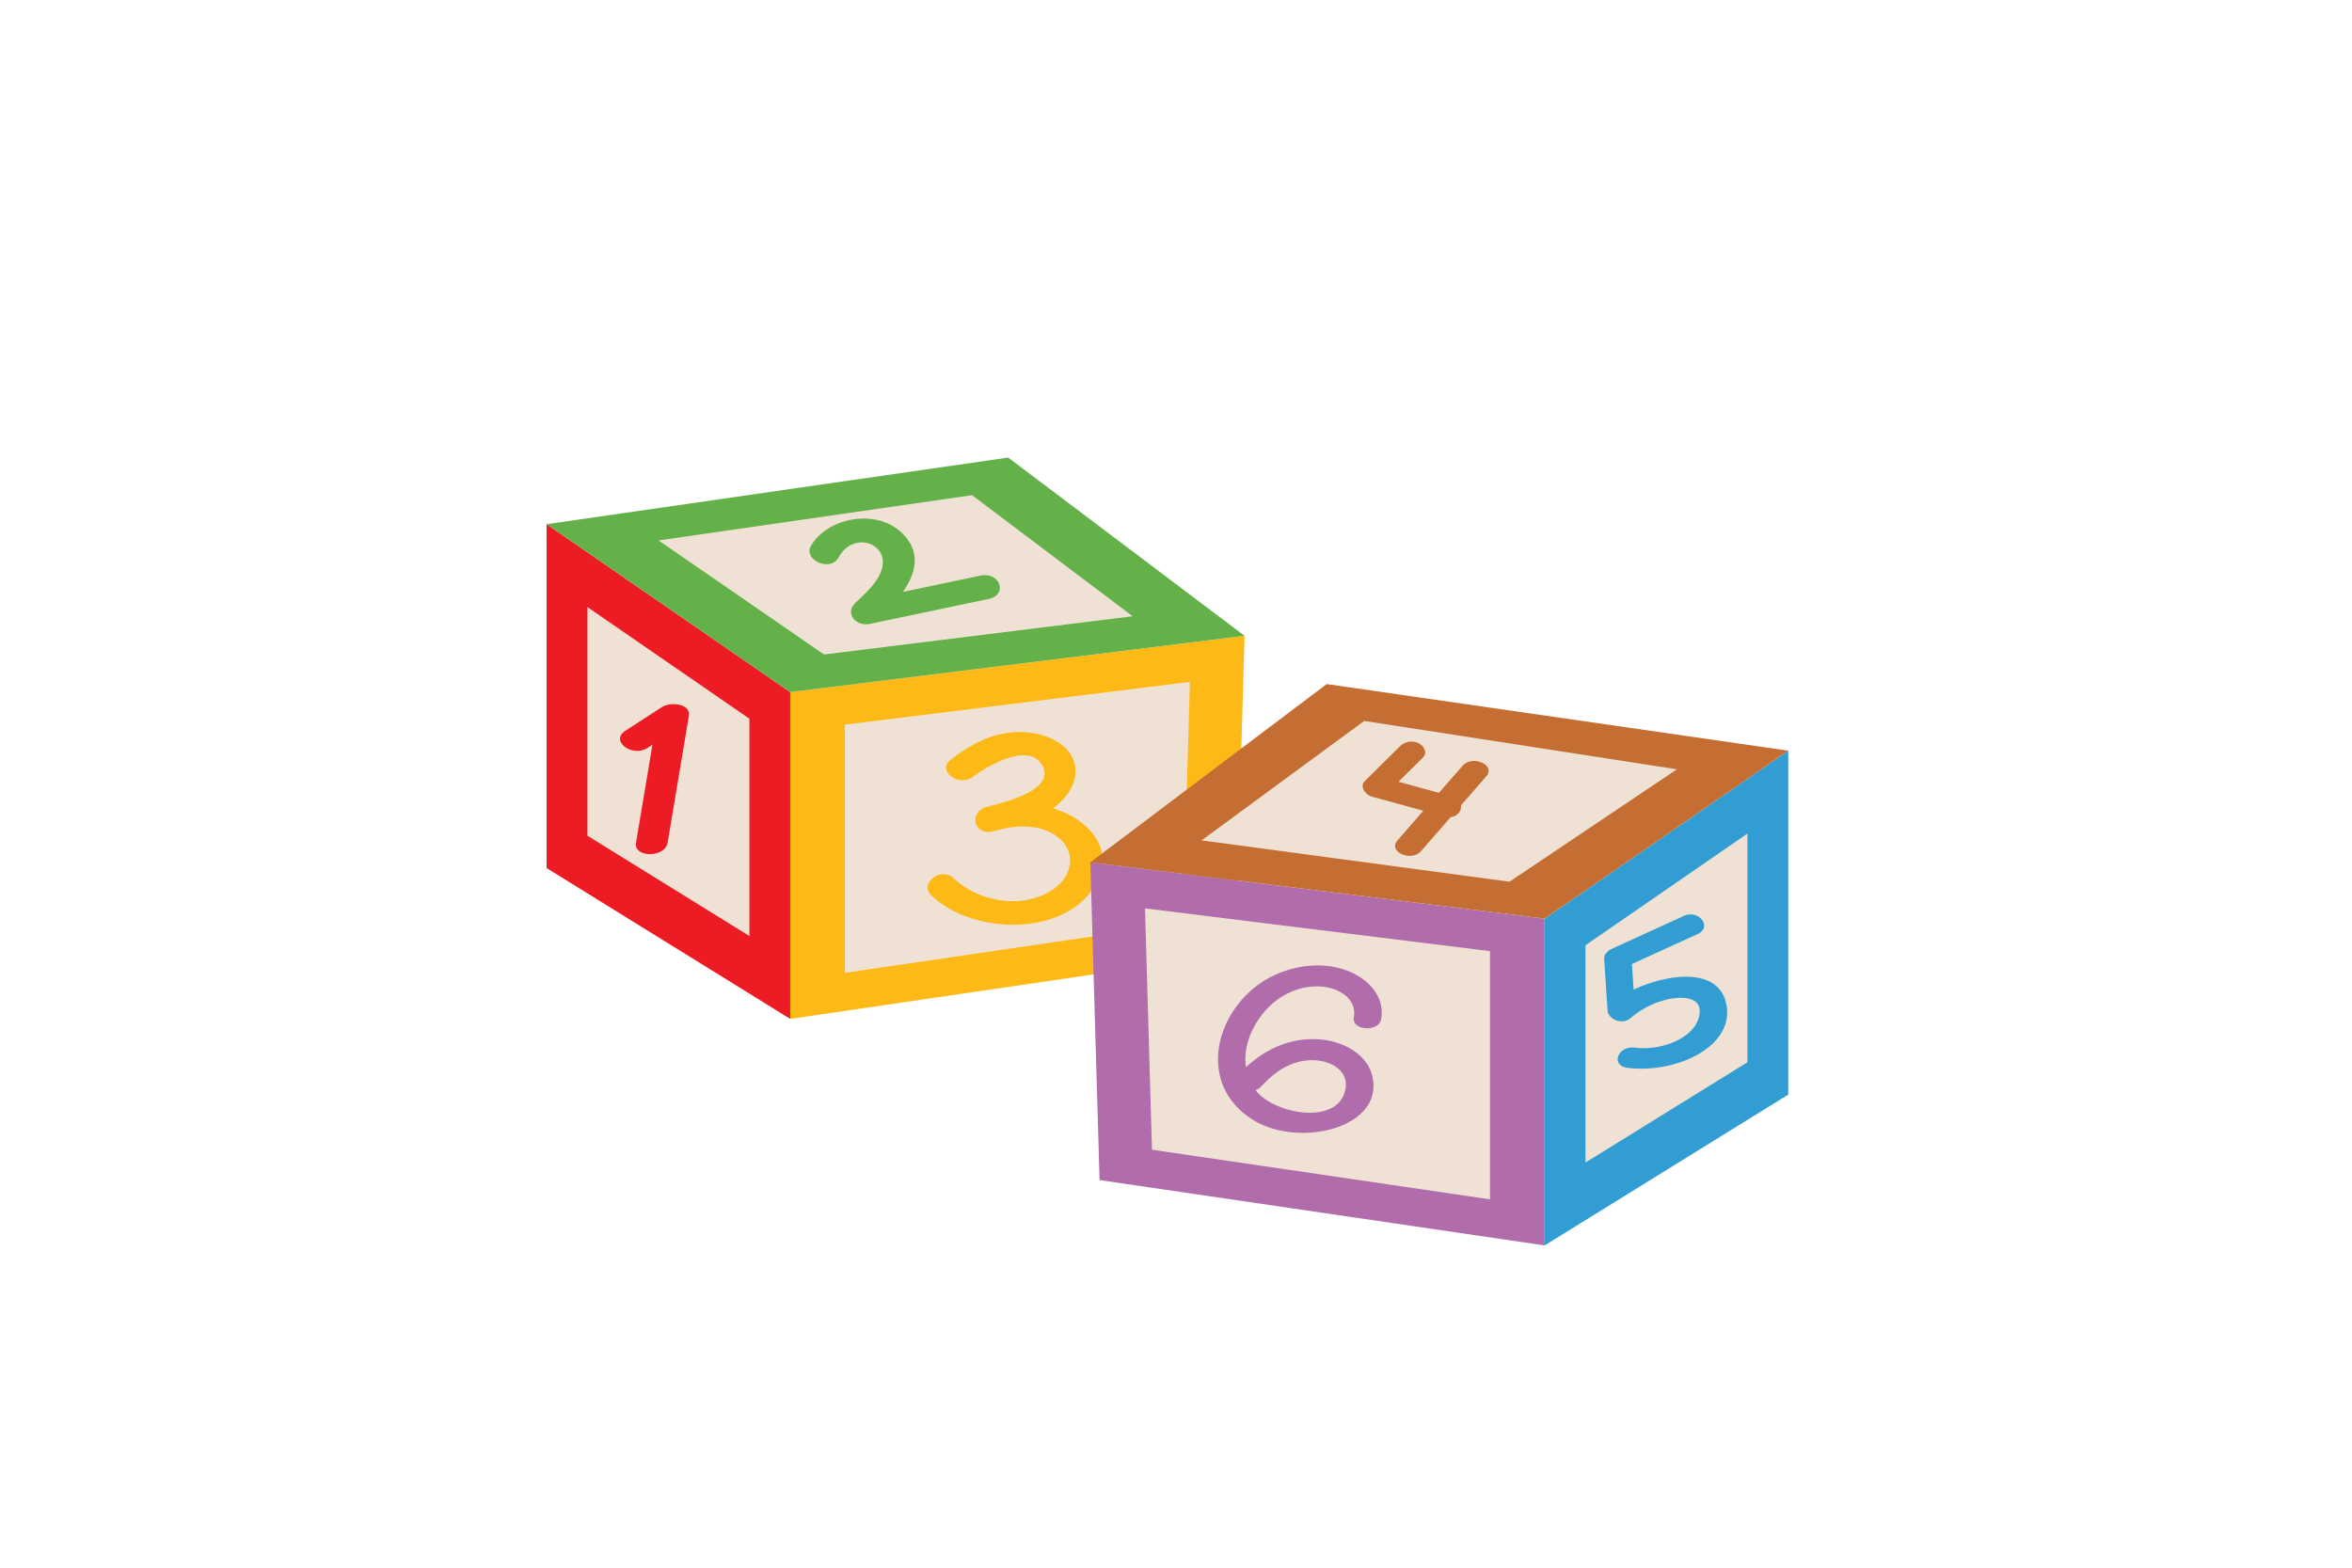 <svg xmlns="http://www.w3.org/2000/svg" width="1500" height="1000" viewBox="0 0 1500 1000"><title>Kids toys</title><polygon points="787.842 608.261 503.981 649.952 503.981 441.483 793.721 405.566 787.842 608.261" fill="#fdb915"/><polygon points="754.404 588.891 538.833 620.555 538.833 462.239 758.868 434.963 754.404 588.891" fill="#efe2d5"/><polygon points="348.612 553.736 503.981 649.952 503.981 441.483 348.612 334.363 348.612 553.736" fill="#ed1c24"/><polygon points="374.647 533.098 477.946 597.07 477.946 458.465 374.647 387.245 374.647 533.098" fill="#efe2d5"/><polygon points="793.721 405.566 503.981 441.483 348.612 334.363 642.971 291.869 793.721 405.566" fill="#64b149"/><polygon points="722.334 393.09 525.53 417.489 419.997 344.728 619.94 315.863 722.334 393.09" fill="#efe2d5"/><path d="M671.48,515.516a41.933,41.933,0,0,0,5.123-4.152c8.8-8.553,12.639-20.655,5.8-30.706-6.422-9.431-20.382-14.088-33.919-13.687-16.868.5-30.694,8.881-42.115,17.589-9.191,7.009,5.058,17.9,14.255,10.884,8.445-6.438,36.207-22.928,44.342-6.722,7.532,15.006-22.457,22.682-35.511,25.924-3.4.843-5.411,2.6-6.346,4.627-3.494,5.562,1.685,13.7,10.967,10.884,13.532-4.108,29.149-4.782,40.316,3.66,12.081,9.136,9.894,24.327-2,32.938-19.655,14.227-48.677,8.247-64.121-6.445-8.119-7.727-22.3,3.228-14.253,10.884,26.343,25.067,82.879,26.257,103.31-4.641C712.416,543.736,696.292,523.249,671.48,515.516Z" fill="#fdb915"/><path d="M422.163,451.024q-11.7,7.579-23.407,15.151c-9.91,6.415,4.408,17.262,14.252,10.888q1.542-1,3.084-2-5.235,31.236-10.473,62.464c-1.64,9.8,18.529,9.71,20.156,0q6.8-40.534,13.589-81.062C440.59,449.169,427.985,447.254,422.163,451.024Z" fill="#ed1c24"/><path d="M625.18,367.207q-24.678,5.185-49.362,10.375c8.339-12,11.84-25.37-.41-37.4-16.809-16.506-48.021-9.629-58.178,7.919-5.2,8.979,12.165,16.821,17.4,7.771,2.279-3.936,5.3-7.869,11.014-9.356,9.032-2.347,16.255,3.451,17.216,9.862,1.611,10.759-8.839,20.22-17.165,27.994a8.581,8.581,0,0,0-1.083,1.245c-.006,0-.01.01-.014.013-.064.088-.148.169-.207.257-4.594,5.069.773,14.108,10.793,12q37.675-7.918,75.352-15.839C643.03,379.427,637.727,364.57,625.18,367.207Z" fill="#64b149"/><polygon points="701.245 752.748 985.106 794.439 985.106 585.974 695.367 550.05 701.245 752.748" fill="#b16cac"/><polygon points="734.685 733.378 950.255 765.042 950.255 606.726 730.22 579.447 734.685 733.378" fill="#efe2d5"/><polygon points="1140.476 698.223 985.106 794.439 985.106 585.974 1140.476 478.85 1140.476 698.223" fill="#329dd3"/><polygon points="1114.44 677.589 1011.142 741.557 1011.142 602.956 1114.44 531.736 1114.44 677.589" fill="#efe2d5"/><polygon points="695.367 550.05 985.106 585.974 1140.476 478.85 846.116 436.356 695.367 550.05" fill="#c46e33"/><polygon points="766.314 536.066 962.683 562.428 1069.454 490.726 870.021 459.868 766.314 536.066" fill="#efe2d5"/><path d="M932.789,488.442q-7.537,8.646-15.079,17.293-12.9-3.537-25.8-7.083l15.708-15.562c2.907-2.877.545-7.458-3.139-9.144a10.666,10.666,0,0,0-11.975,2.4q-10.177,10.088-20.357,20.173a6.884,6.884,0,0,0-1.235,1.224c-.194.193-.388.385-.584.577-2.04,2.023-1.457,4.864.329,6.971a8.524,8.524,0,0,0,4.746,3q16.167,4.442,32.334,8.877l-16.548,18.976c-6.261,7.177,8.891,13.878,15.112,6.745q9.453-10.842,18.906-21.68c4.435-.486,6.99-4.075,6.53-7.485q8.08-9.267,16.161-18.533C954.162,488.011,939.012,481.309,932.789,488.442Z" fill="#c46e33"/><path d="M1101.159,641.6c-4.116-25.049-37.054-20.719-59.31-10.344l-1.075-16.321q20.928-9.557,41.851-19.1c9.658-4.411.869-15.973-8.832-11.544q-22.991,10.5-45.98,20.992a7.975,7.975,0,0,0-3.036,2.287,5.085,5.085,0,0,0-1.71,4.232q1.071,16.24,2.135,32.48c.01.149.063.274.082.415.35,5.167,8.893,9.548,14.713,4.685a55.9,55.9,0,0,1,20.015-10.982c10.053-3.059,24.8-3.733,23.959,7.613-1.137,15.295-23.347,24.479-41.307,22.263-11.018-1.359-15.761,11.522-4.653,12.891C1068.373,684.911,1105.52,668.145,1101.159,641.6Z" fill="#329dd3"/><path d="M853.16,617.31c-19.047-4.519-39.587,1.825-52.84,12.436-27.418,21.95-34.625,63.968-1.087,84.68,29.378,18.139,83.738,5.06,75.97-27.947-3.225-13.7-18.3-23.076-36.242-23.6-18.319-.536-33.216,7.562-44.309,17.852-1.927-12.779,3.544-26.446,12.976-36.777,7.445-8.155,19.354-15.036,33.012-14.725,14.139.327,24.808,8.651,22.773,19.653-1.579,8.536,15.86,9.714,17.431,1.221C883.554,635.459,871.631,621.7,853.16,617.31Zm-21.237,59.317c14.087-2.05,27.809,5.009,26.325,16.881-3.138,25.107-45.79,17.485-57.529,1.855a8.422,8.422,0,0,0,3.6-2.279C811.067,685.758,819.817,678.392,831.923,676.627Z" fill="#b16cac"/></svg>